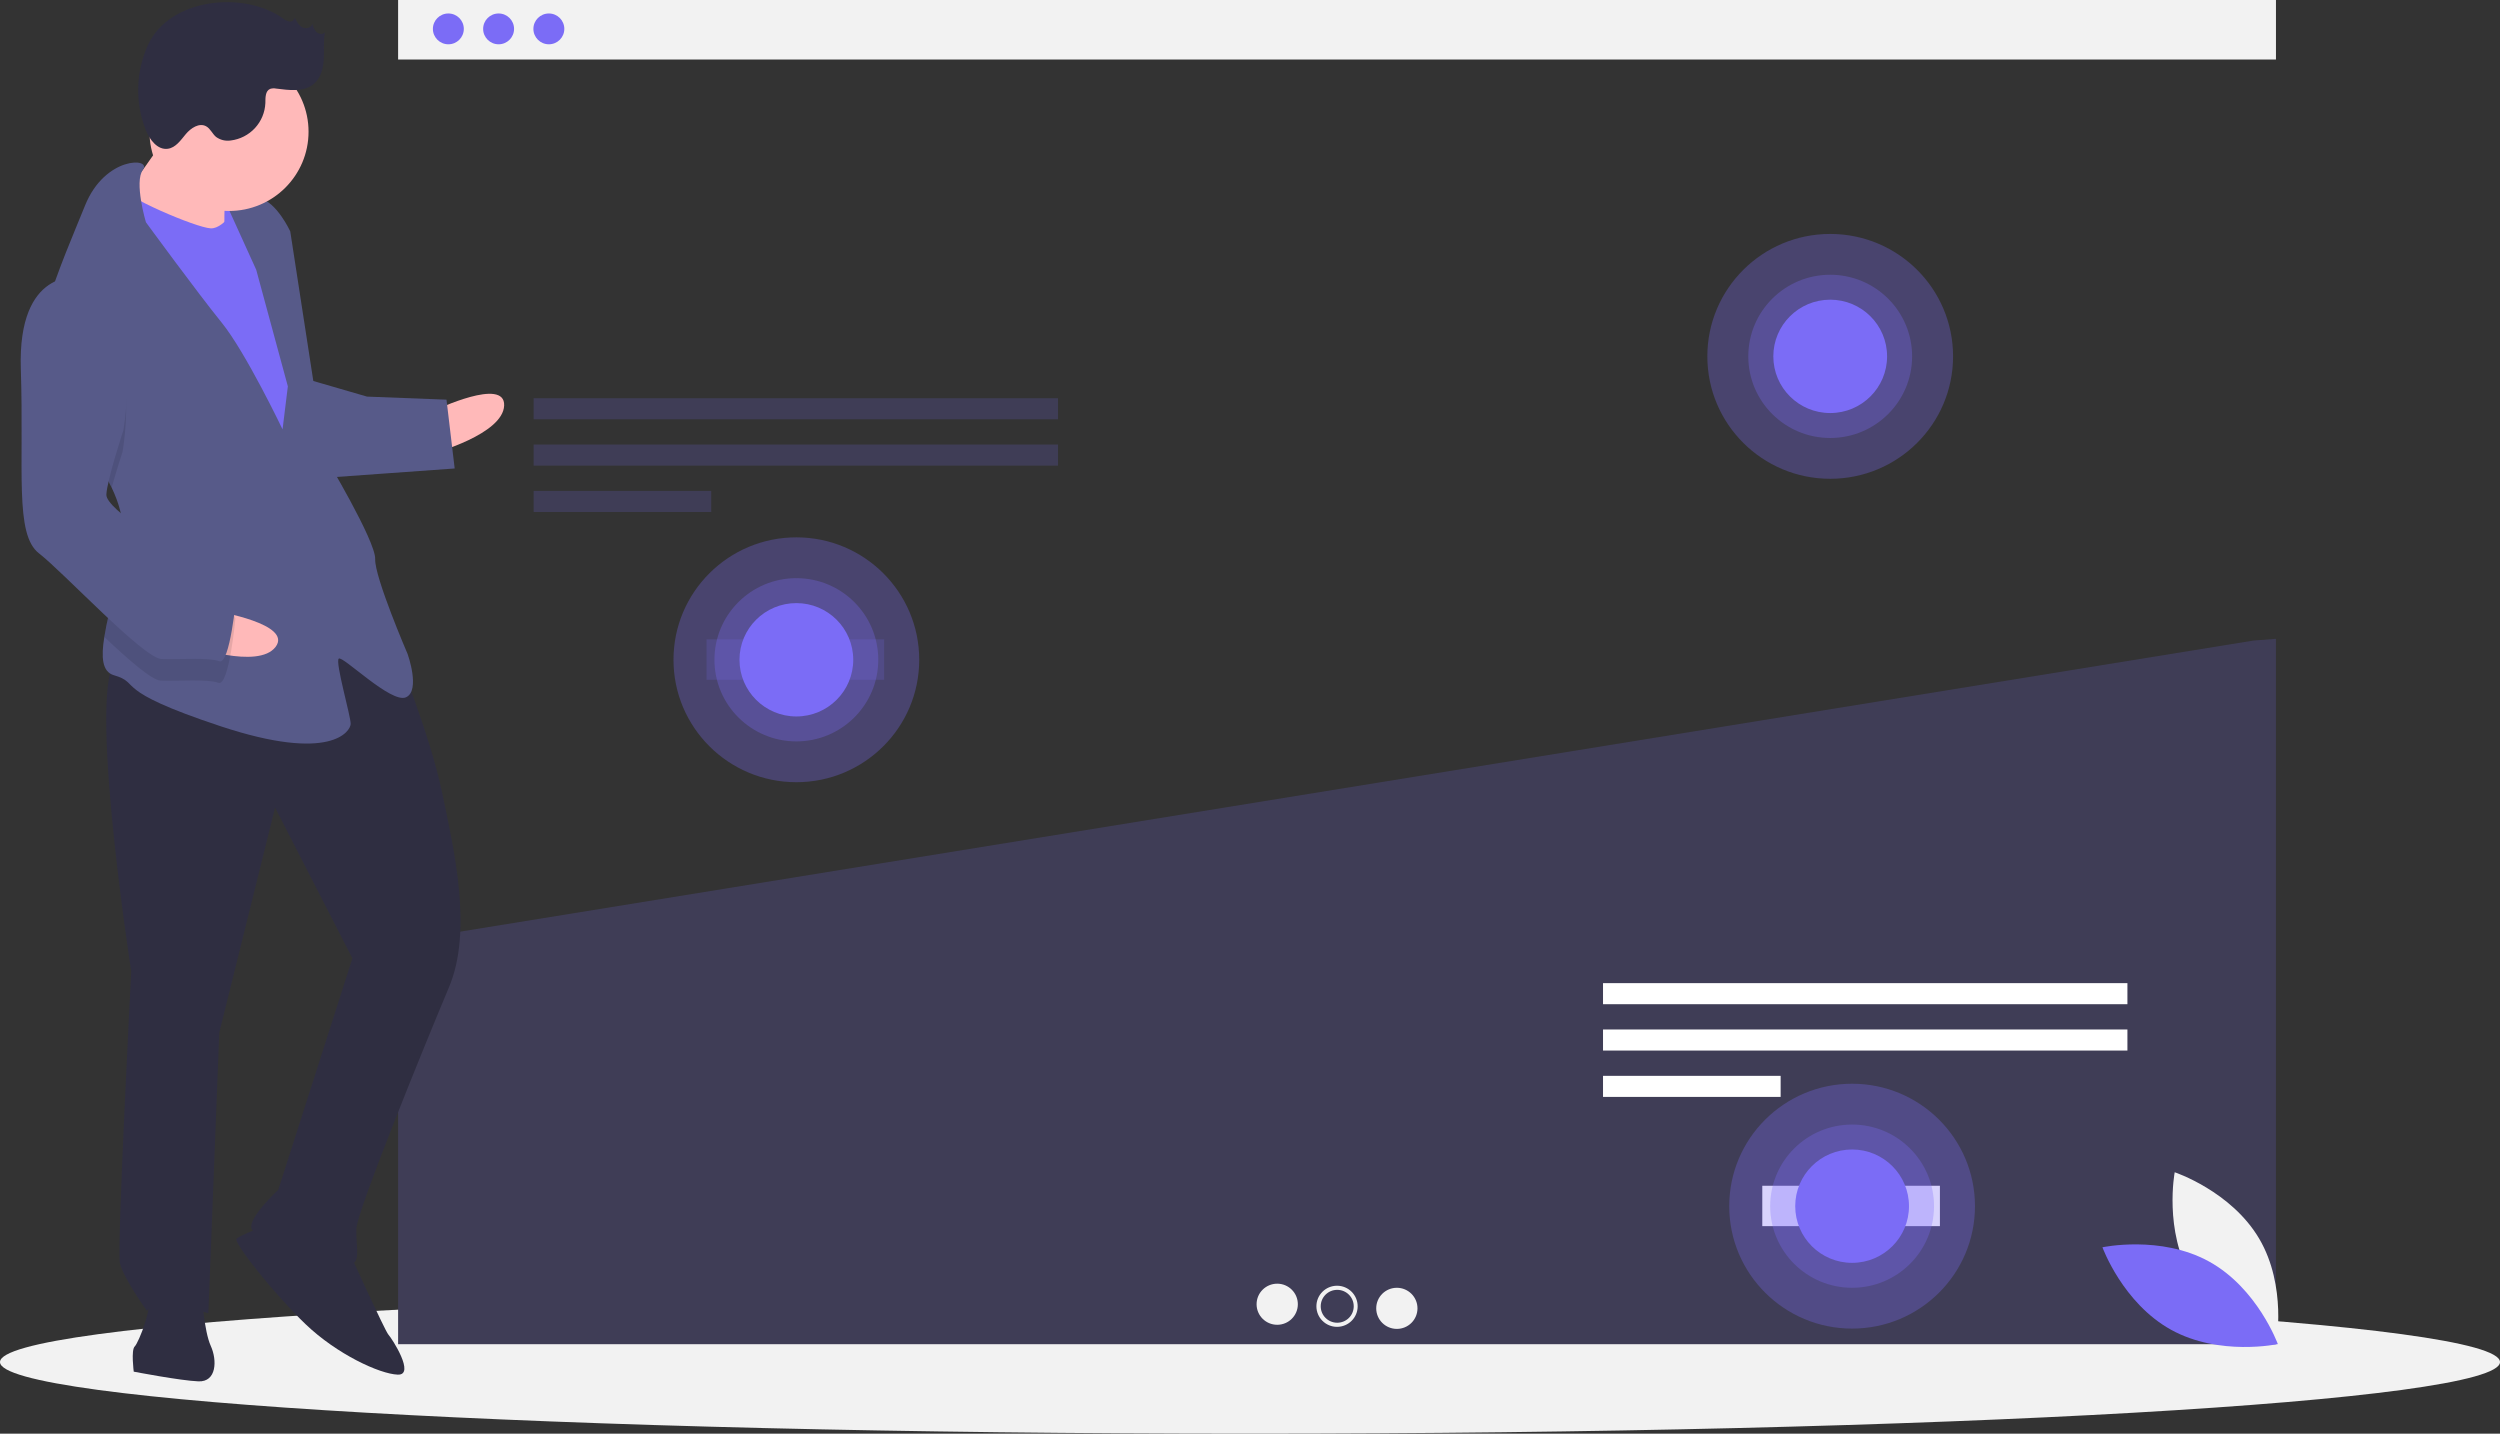 <svg width="279" height="160" viewBox="0 0 279 160" fill="none" xmlns="http://www.w3.org/2000/svg">
<rect x="0" y="0" width="279" height="160" fill="#333333" stroke="none"/>
<g clip-path="url(#clip0_61_913)">
<path d="M139.5 160C216.544 160 279 156.421 279 152.006C279 147.59 216.544 144.011 139.5 144.011C62.456 144.011 0 147.59 0 152.006C0 156.421 62.456 160 139.5 160Z" fill="#F2F2F2"/>
<path d="M253.997 0H44.429V6.643H253.997V0Z" fill="#F2F2F2"/>
<path d="M50.037 4.943C50.99 4.943 51.762 4.173 51.762 3.224C51.762 2.274 50.99 1.504 50.037 1.504C49.084 1.504 48.311 2.274 48.311 3.224C48.311 4.173 49.084 4.943 50.037 4.943Z" fill="#7B6CF6"/>
<path d="M55.645 4.943C56.598 4.943 57.37 4.173 57.37 3.224C57.37 2.274 56.598 1.504 55.645 1.504C54.692 1.504 53.919 2.274 53.919 3.224C53.919 4.173 54.692 4.943 55.645 4.943Z" fill="#7B6CF6"/>
<path d="M61.253 4.943C62.206 4.943 62.978 4.173 62.978 3.224C62.978 2.274 62.206 1.504 61.253 1.504C60.3 1.504 59.527 2.274 59.527 3.224C59.527 4.173 60.3 4.943 61.253 4.943Z" fill="#7B6CF6"/>
<path d="M44.577 105.072L44.428 105.199V150.014H253.997V71.295L251.5 71.483L44.577 105.072Z" fill="#3F3D56"/>
<path d="M118.075 44.44H59.553V46.791H118.075V44.44Z" fill="#3F3D56"/>
<path d="M118.075 49.613H59.553V51.964H118.075V49.613Z" fill="#3F3D56"/>
<path d="M79.375 54.786H59.553V57.137H79.375V54.786Z" fill="#3F3D56"/>
<path d="M237.42 109.718H178.897V112.069H237.42V109.718Z" fill="white"/>
<path d="M237.42 114.891H178.897V117.242H237.42V114.891Z" fill="white"/>
<path d="M198.719 120.064H178.897V122.415H198.719V120.064Z" fill="white"/>
<path d="M142.537 147.846C143.808 147.846 144.839 146.819 144.839 145.552C144.839 144.286 143.808 143.259 142.537 143.259C141.266 143.259 140.235 144.286 140.235 145.552C140.235 146.819 141.266 147.846 142.537 147.846Z" fill="#F2F2F2"/>
<path d="M149.213 148.076C150.484 148.076 151.515 147.049 151.515 145.782C151.515 144.515 150.484 143.488 149.213 143.488C147.942 143.488 146.911 144.515 146.911 145.782C146.911 147.049 147.942 148.076 149.213 148.076Z" fill="#F2F2F2"/>
<path d="M155.889 148.305C157.16 148.305 158.191 147.278 158.191 146.011C158.191 144.744 157.16 143.717 155.889 143.717C154.617 143.717 153.587 144.744 153.587 146.011C153.587 147.278 154.617 148.305 155.889 148.305Z" fill="#F2F2F2"/>
<path d="M149.234 147.617C150.251 147.617 151.076 146.795 151.076 145.782C151.076 144.768 150.251 143.947 149.234 143.947C148.217 143.947 147.392 144.768 147.392 145.782C147.392 146.795 148.217 147.617 149.234 147.617Z" fill="#3F3D56"/>
<path d="M98.673 71.354H78.851V75.86H98.673V71.354Z" fill="#3F3D56"/>
<path d="M216.494 132.331H196.672V136.837H216.494V132.331Z" fill="white"/>
<path opacity="0.3" d="M88.874 87.294C96.447 87.294 102.586 81.177 102.586 73.631C102.586 66.085 96.447 59.968 88.874 59.968C81.301 59.968 75.162 66.085 75.162 73.631C75.162 81.177 81.301 87.294 88.874 87.294Z" fill="#7B6CF6"/>
<path opacity="0.3" d="M88.874 82.74C93.922 82.74 98.015 78.662 98.015 73.631C98.015 68.601 93.922 64.523 88.874 64.523C83.825 64.523 79.732 68.601 79.732 73.631C79.732 78.662 83.825 82.74 88.874 82.74Z" fill="#7B6CF6"/>
<path d="M88.874 79.957C92.38 79.957 95.222 77.125 95.222 73.631C95.222 70.138 92.38 67.306 88.874 67.306C85.368 67.306 82.526 70.138 82.526 73.631C82.526 77.125 85.368 79.957 88.874 79.957Z" fill="#7B6CF6"/>
<path opacity="0.3" d="M204.251 53.433C211.824 53.433 217.963 47.316 217.963 39.77C217.963 32.225 211.824 26.108 204.251 26.108C196.678 26.108 190.539 32.225 190.539 39.77C190.539 47.316 196.678 53.433 204.251 53.433Z" fill="#7B6CF6"/>
<path opacity="0.3" d="M204.251 48.879C209.299 48.879 213.392 44.801 213.392 39.77C213.392 34.74 209.299 30.662 204.251 30.662C199.202 30.662 195.11 34.74 195.11 39.77C195.11 44.801 199.202 48.879 204.251 48.879Z" fill="#7B6CF6"/>
<path d="M204.251 46.096C207.757 46.096 210.599 43.264 210.599 39.77C210.599 36.277 207.757 33.445 204.251 33.445C200.745 33.445 197.903 36.277 197.903 39.77C197.903 43.264 200.745 46.096 204.251 46.096Z" fill="#7B6CF6"/>
<path opacity="0.3" d="M206.695 148.271C214.268 148.271 220.407 142.154 220.407 134.608C220.407 127.062 214.268 120.945 206.695 120.945C199.122 120.945 192.983 127.062 192.983 134.608C192.983 142.154 199.122 148.271 206.695 148.271Z" fill="#7B6CF6"/>
<path opacity="0.3" d="M206.695 143.717C211.743 143.717 215.836 139.639 215.836 134.608C215.836 129.578 211.743 125.5 206.695 125.5C201.646 125.5 197.554 129.578 197.554 134.608C197.554 139.639 201.646 143.717 206.695 143.717Z" fill="#7B6CF6"/>
<path d="M206.695 140.934C210.201 140.934 213.043 138.102 213.043 134.608C213.043 131.115 210.201 128.283 206.695 128.283C203.189 128.283 200.347 131.115 200.347 134.608C200.347 138.102 203.189 140.934 206.695 140.934Z" fill="#7B6CF6"/>
<path d="M22.834 27.67L28.477 27.888L28.759 20.658L23.115 20.44L22.834 27.67Z" fill="#7B6CF6"/>
<path d="M48.573 45.762C48.573 45.762 56.389 42.041 56.264 45.254C56.139 48.468 48.386 50.582 48.386 50.582L48.573 45.762Z" fill="#FFB9B9"/>
<path d="M44.285 72.951C44.285 72.951 47.973 81.943 49.335 88.433C50.697 94.922 52.772 103.852 50.103 110.185C47.434 116.519 39.847 135.133 39.769 137.141C39.691 139.149 40.419 141.189 38.806 141.126C37.194 141.064 28.419 138.311 28.063 137.091C27.706 135.87 31.056 132.781 31.056 132.781L39.329 106.953L30.698 90.126L24.472 115.229L23.253 146.56C23.253 146.56 17.269 144.719 16.4 146.295C16.4 146.295 13.719 142.571 13.378 140.949C13.038 139.326 14.645 108.413 14.645 108.413C14.645 108.413 9.152 73.202 13.586 73.374C18.02 73.545 35.389 62.952 44.285 72.951Z" fill="#2F2E41"/>
<path d="M38.869 139.52C38.869 139.52 42.959 148.528 43.346 148.945C43.734 149.362 46.399 153.488 44.384 153.41C42.368 153.332 37.609 151.137 34.106 147.784C30.603 144.43 25.985 138.62 26.403 138.234C26.822 137.847 29.691 136.751 29.691 136.751L38.869 139.52Z" fill="#2F2E41"/>
<path d="M22.525 144.52C22.525 144.52 22.772 148.552 23.516 150.19C24.259 151.828 24.166 154.238 22.15 154.16C20.134 154.082 14.925 153.077 14.925 153.077C14.925 153.077 14.616 150.651 15.034 150.265C15.453 149.879 17.238 145.523 16.478 144.287C15.719 143.05 22.525 144.52 22.525 144.52Z" fill="#2F2E41"/>
<path d="M19.543 13.664C19.543 13.664 15.246 20.337 13.571 21.881C11.896 23.426 16.609 26.826 16.609 26.826L25.043 27.957C25.043 27.957 24.937 20.309 25.371 19.521C25.805 18.734 19.543 13.664 19.543 13.664Z" fill="#FFB9B9"/>
<path d="M26.874 22.395C26.874 22.395 25.137 25.547 23.524 25.484C21.912 25.422 13.571 21.881 13.215 20.661C12.859 19.44 10.452 29.404 10.452 29.404L30.861 65.191L35.839 61.763L33.427 40.751L31.446 29.411L26.874 22.395Z" fill="#7B6CF6"/>
<path d="M12.462 54.423C13.276 56.12 13.785 57.89 13.714 59.701C13.711 59.782 13.708 59.862 13.701 59.942C13.508 63.66 12.133 67.959 11.64 71.086C11.282 73.329 11.384 74.966 12.701 75.351C15.895 76.279 12.236 76.942 24.592 81.04C36.948 85.138 39.104 81.601 39.135 80.797C39.167 79.994 37.386 73.891 37.804 73.505C38.223 73.119 43.663 78.559 45.307 77.818C46.951 77.077 45.495 72.998 45.495 72.998C45.495 72.998 41.792 64.407 41.87 62.398C41.948 60.39 36.261 50.918 36.261 50.918L32.393 25.827C32.393 25.827 30.905 22.551 28.905 22.072C26.905 21.592 25.246 22.735 25.246 22.735L28.593 30.105L32.124 43.115L31.533 47.919C31.533 47.919 27.427 39.313 24.73 35.99C22.033 32.668 16.284 24.802 16.284 24.802C16.284 24.802 14.941 20.289 15.955 18.94C16.968 17.588 11.728 17.385 9.493 22.931C8.309 25.87 6.386 30.253 5.182 34.334C4.108 37.949 3.601 41.329 4.665 43.26C6.29 46.212 10.378 50.091 12.462 54.423Z" fill="#575A89"/>
<path opacity="0.1" d="M4.665 43.26C6.29 46.212 10.378 50.091 12.462 54.423C13.007 52.469 13.671 50.447 13.671 50.447C13.671 50.447 16.218 36.868 8.684 33.359C7.435 33.239 6.187 33.586 5.182 34.334C4.108 37.949 3.601 41.329 4.665 43.26Z" fill="black"/>
<path d="M34.574 42.405L40.961 44.261L49.83 44.603L50.742 52.282L36.167 53.328C36.167 53.328 32.527 43.13 34.574 42.405Z" fill="#575A89"/>
<path d="M24.158 68.222C24.158 68.222 32.703 69.635 30.753 72.197C28.803 74.759 21.233 72.066 21.233 72.066L24.158 68.222Z" fill="#FFB9B9"/>
<path opacity="0.1" d="M13.701 59.942C13.508 63.66 12.133 67.959 11.64 71.086C14.362 73.653 16.951 75.917 17.926 75.955C19.942 76.033 23.183 75.756 24.376 76.204C25.57 76.653 26.27 69.037 26.27 69.037C26.27 69.037 25.558 66.595 22.38 65.266C20.235 64.366 16.123 61.926 13.701 59.942Z" fill="black"/>
<path d="M8.777 30.949C8.777 30.949 1.956 29.881 2.324 41.159C2.693 52.437 1.605 59.636 4.349 61.753C7.092 63.87 16.005 73.467 18.02 73.545C20.036 73.623 23.276 73.346 24.47 73.794C25.664 74.243 26.364 66.626 26.364 66.626C26.364 66.626 25.651 64.185 22.473 62.856C19.295 61.526 11.808 56.812 11.871 55.205C11.933 53.598 13.764 48.037 13.764 48.037C13.764 48.037 16.312 34.458 8.777 30.949Z" fill="#575A89"/>
<path d="M25.559 23.545C30.46 23.545 34.434 19.585 34.434 14.701C34.434 9.817 30.46 5.858 25.559 5.858C20.657 5.858 16.683 9.817 16.683 14.701C16.683 19.585 20.657 23.545 25.559 23.545Z" fill="#FFB9B9"/>
<path d="M31.535 2.026C31.749 2.21 32.005 2.338 32.281 2.399C32.419 2.424 32.562 2.393 32.678 2.313C32.793 2.233 32.872 2.111 32.898 1.973C33.101 2.393 33.33 2.84 33.745 3.055C34.159 3.271 34.8 3.09 34.86 2.628C34.921 2.979 35.076 3.307 35.31 3.575C35.568 3.82 36.034 3.882 36.259 3.607C36.077 4.596 36.189 5.612 36.132 6.616C36.075 7.619 35.807 8.683 35.046 9.343C33.936 10.305 32.268 10.068 30.808 9.885C30.587 9.839 30.358 9.852 30.144 9.922C29.597 10.154 29.622 10.912 29.615 11.504C29.57 12.542 29.158 13.531 28.451 14.296C27.743 15.06 26.787 15.55 25.752 15.678C25.173 15.767 24.581 15.623 24.108 15.278C23.694 14.928 23.482 14.358 23.008 14.095C22.235 13.667 21.298 14.291 20.733 14.968C20.169 15.645 19.612 16.478 18.737 16.602C17.58 16.766 16.699 15.591 16.266 14.509C15.67 12.993 15.384 11.373 15.426 9.745C15.468 8.116 15.836 6.513 16.51 5.029C18.926 -0.219 27.179 -1.049 31.535 2.026Z" fill="#2F2E41"/>
<path d="M244.586 142.643C247.712 147.954 254.016 150.057 254.016 150.057C254.016 150.057 255.252 143.549 252.127 138.237C249.001 132.926 242.697 130.823 242.697 130.823C242.697 130.823 241.46 137.331 244.586 142.643Z" fill="#F2F2F2"/>
<path d="M246.537 140.789C251.942 143.772 254.207 150 254.207 150C254.207 150 247.707 151.392 242.301 148.408C236.896 145.425 234.631 139.197 234.631 139.197C234.631 139.197 241.131 137.806 246.537 140.789Z" fill="#7B6CF6"/>
</g>
<defs>
<clipPath id="clip0_61_913">
<rect width="279" height="160" fill="white"/>
</clipPath>
</defs>
</svg>
